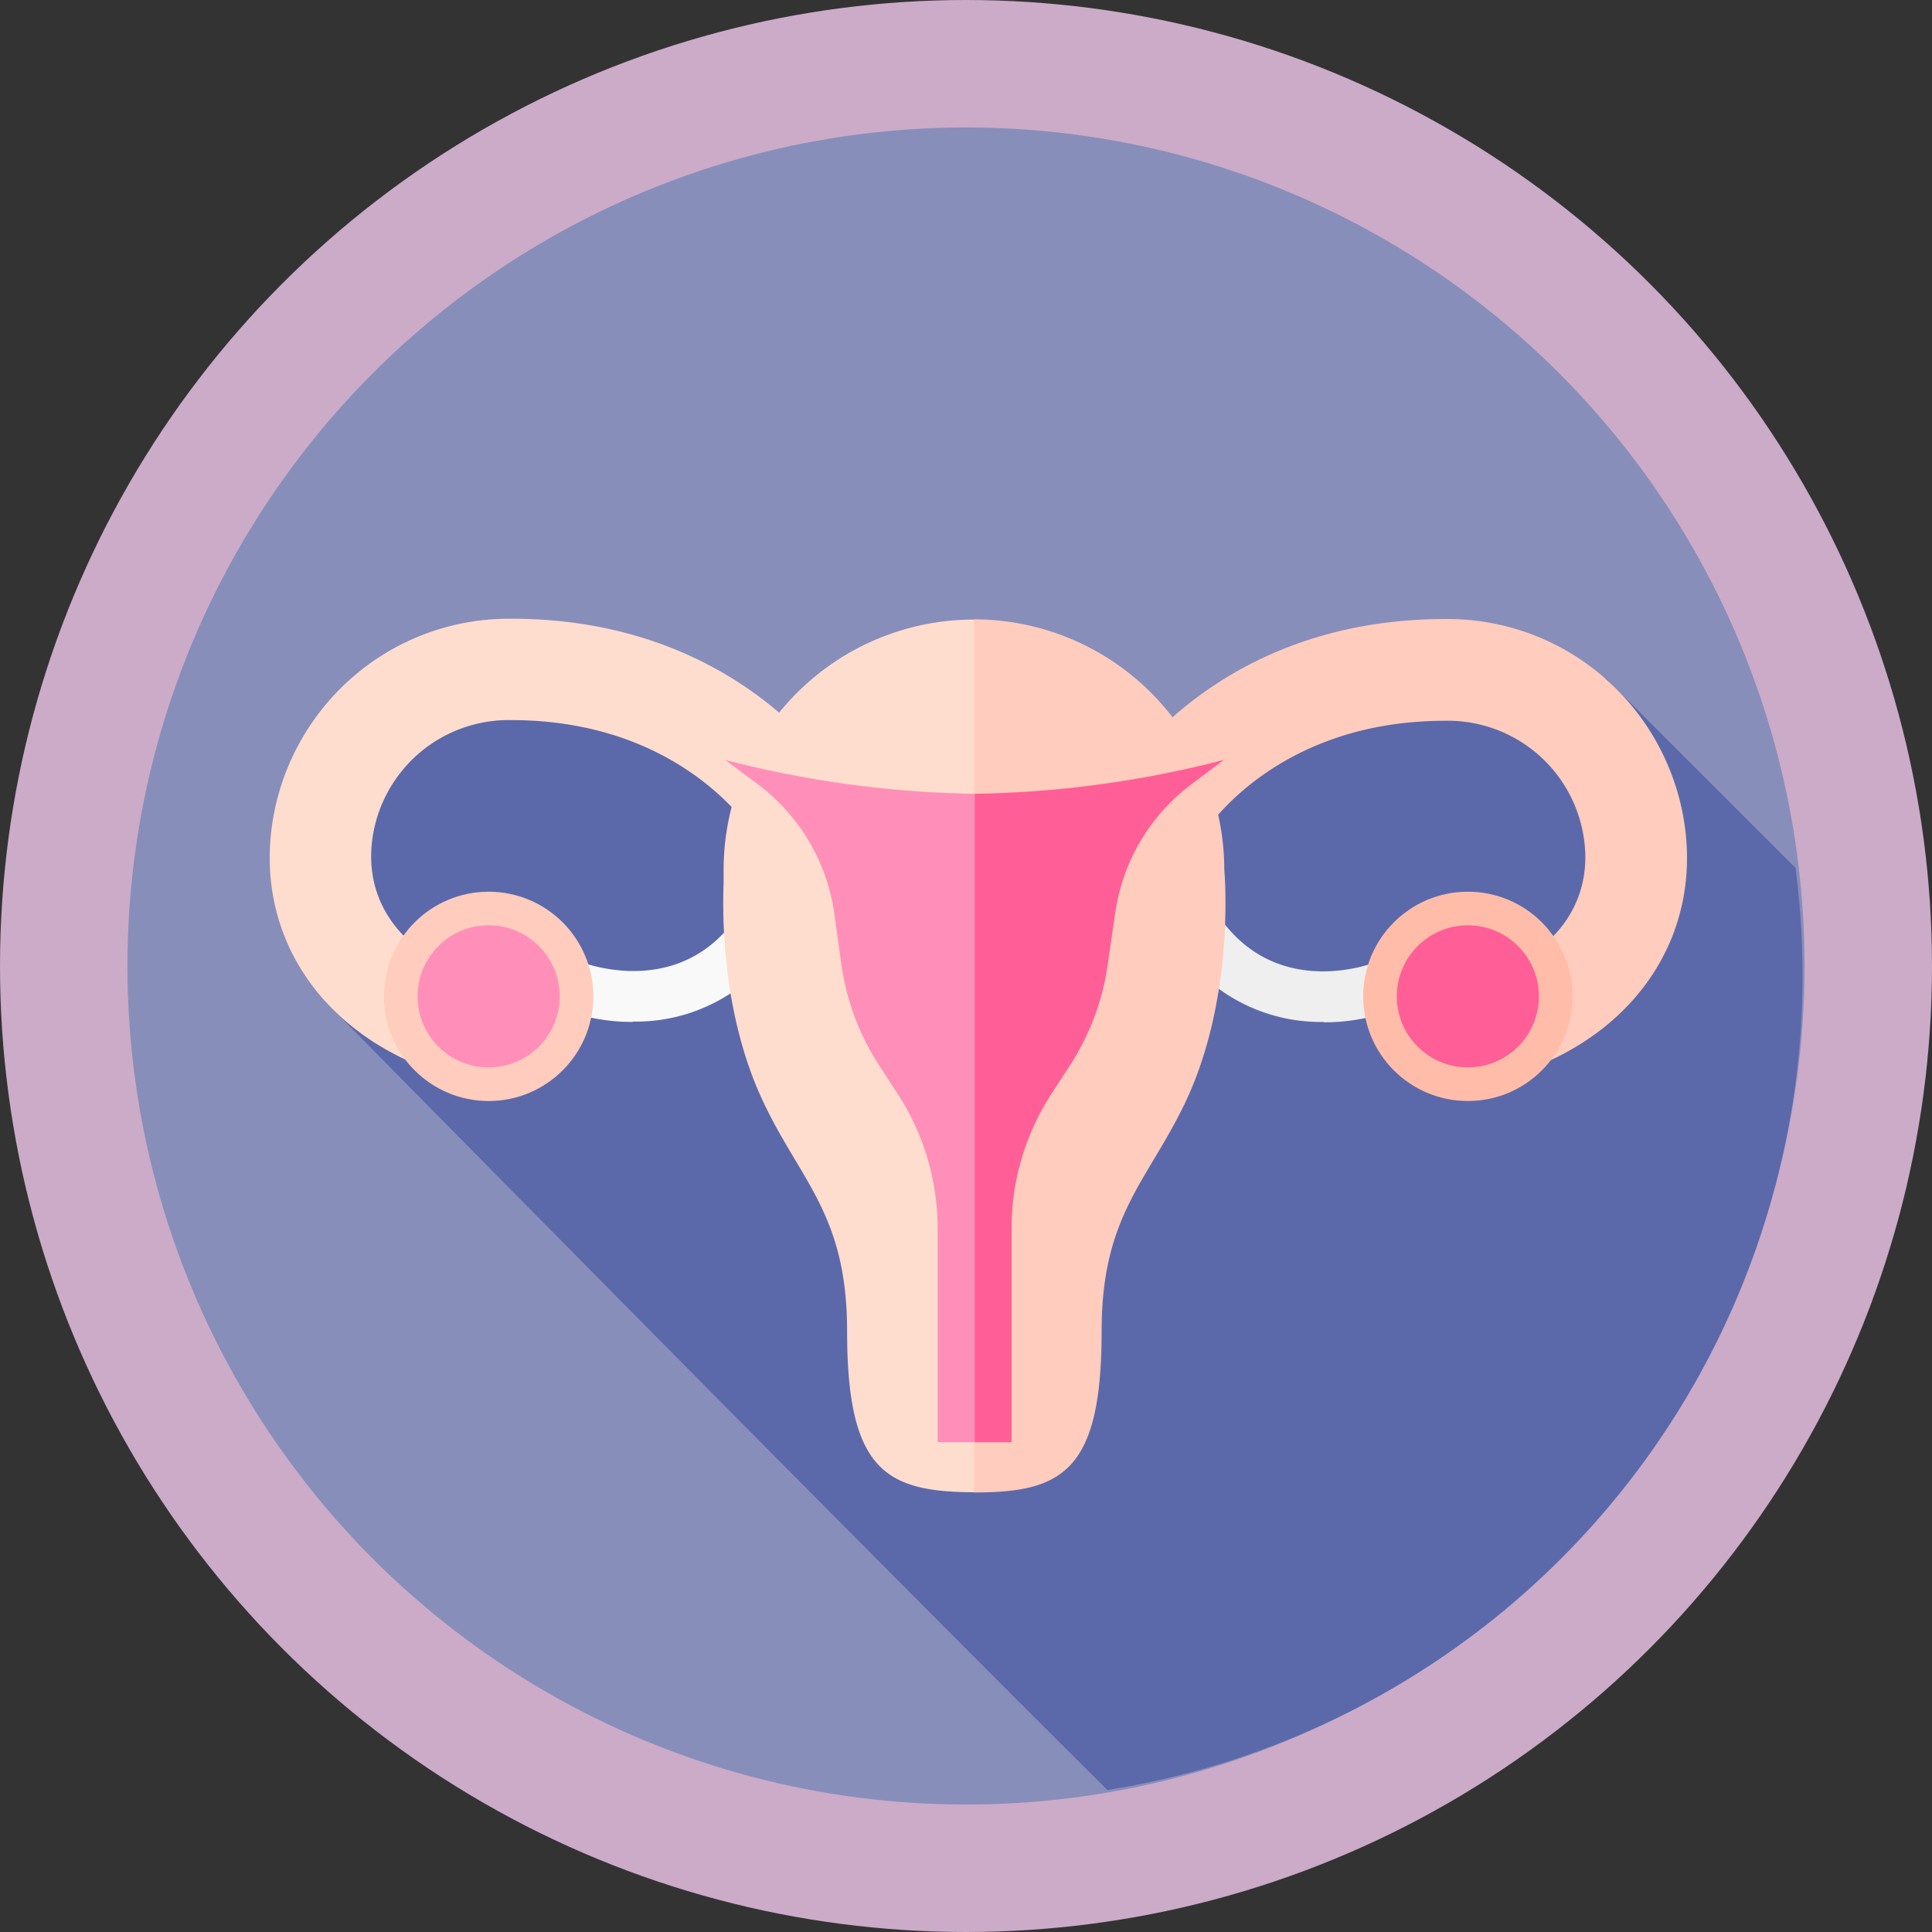 <svg xmlns="http://www.w3.org/2000/svg" viewBox="0 0 257.7 257.7"><rect x="0" y="0" width="257.7" height="257.7" fill="#333333" stroke="none"/><defs><style>.cls-1{fill:#888eba;stroke:#cbabc8;stroke-miterlimit:8;stroke-width:17px;}.cls-2{fill:#5b69aa;}.cls-3{fill:#efefef;}.cls-4{fill:#f9f9f9;}.cls-5{fill:#ffccbd;}.cls-6{fill:#ffbda9;}.cls-7{fill:#ff5f96;}.cls-8{fill:#ffddce;}.cls-9{fill:#ff8fb8;}</style></defs><g id="Слой_2" data-name="Слой 2"><g id="Слой_1-2" data-name="Слой 1"><circle class="cls-1" cx="128.85" cy="128.85" r="120.35"/><path class="cls-2" d="M147.71,238.76a110,110,0,0,0,91.78-123L214.2,90.48l-30.14,1L159,104.55H99.57L83.07,92.84,54,94.29,42.1,109.82l1.37,23.85s68.41,69.49,104.24,105.09Z"/><path class="cls-3" d="M176.58,136.31a23.06,23.06,0,0,1-20.09-11l5.7-3.67c7.74,12,20.92,6.87,21.48,6.64l2.58,6.27a26.14,26.14,0,0,1-9.67,1.81Z"/><path class="cls-4" d="M84.38,136.31a26.18,26.18,0,0,1-9.67-1.81l2.6-6.26L76,131.37l1.28-3.14c.56.23,13.74,5.38,21.48-6.64l5.7,3.67a23,23,0,0,1-20.09,11Z"/><path class="cls-5" d="M204,142.56l-4.76-12.69c9-3.37,13.43-10.34,11.93-18.64a18.34,18.34,0,0,0-18.38-15.09c-23.17,0-32.4,15.23-32.49,15.38l-11.69-6.87c.53-.9,13.33-22.08,44.17-22.08a31.78,31.78,0,0,1,21.41,8,32.16,32.16,0,0,1,10.32,18.28c2.69,14.82-5.36,28.07-20.51,33.75Z"/><circle class="cls-6" cx="195.79" cy="132.9" r="13.96"/><circle class="cls-7" cx="195.79" cy="132.9" r="9.48"/><path class="cls-8" d="M57,142.56c-15.15-5.68-23.2-18.93-20.51-33.75A32.16,32.16,0,0,1,46.8,90.53a31.78,31.78,0,0,1,21.41-8c30.84,0,43.64,21.18,44.17,22.08l-11.69,6.87,0,0c-.39-.63-9.69-15.43-32.51-15.43a18.35,18.35,0,0,0-18.39,15.09c-1.5,8.3,3,15.27,11.93,18.64Z"/><circle class="cls-5" cx="65.18" cy="132.9" r="13.96"/><circle class="cls-9" cx="65.18" cy="132.9" r="9.48"/><path class="cls-8" d="M140.51,128.16l-10.6-45.52A33.39,33.39,0,0,0,96.52,116c0,.62,0,1.23,0,1.83-.19,4.74-.13,17.88,5.42,29.42,5,10.45,11.05,14.95,11.05,30.29,0,18.51,5.1,21.47,16.87,21.5h.16Z"/><path class="cls-5" d="M163.3,116a33.39,33.39,0,0,0-33.39-33.39V199.07h.16c11.77,0,16.87-3,16.87-21.5,0-15.34,6-19.84,11.05-30.29C164.91,132.9,163.3,116,163.3,116Z"/><path class="cls-7" d="M163.25,101.36A140.62,140.62,0,0,1,130,105.88v86.49h4.93V163.8A32.83,32.83,0,0,1,140.19,146l2.52-3.89a33.08,33.08,0,0,0,5-13.17l1.05-7.19A26.1,26.1,0,0,1,159,104.55Z"/><path class="cls-9" d="M96.73,101.36A140.72,140.72,0,0,0,130,105.88v86.49h-4.93V163.8A32.83,32.83,0,0,0,119.79,146l-2.52-3.89a33.08,33.08,0,0,1-5-13.17l-1-7.19A26.1,26.1,0,0,0,101,104.55Z"/></g></g></svg>